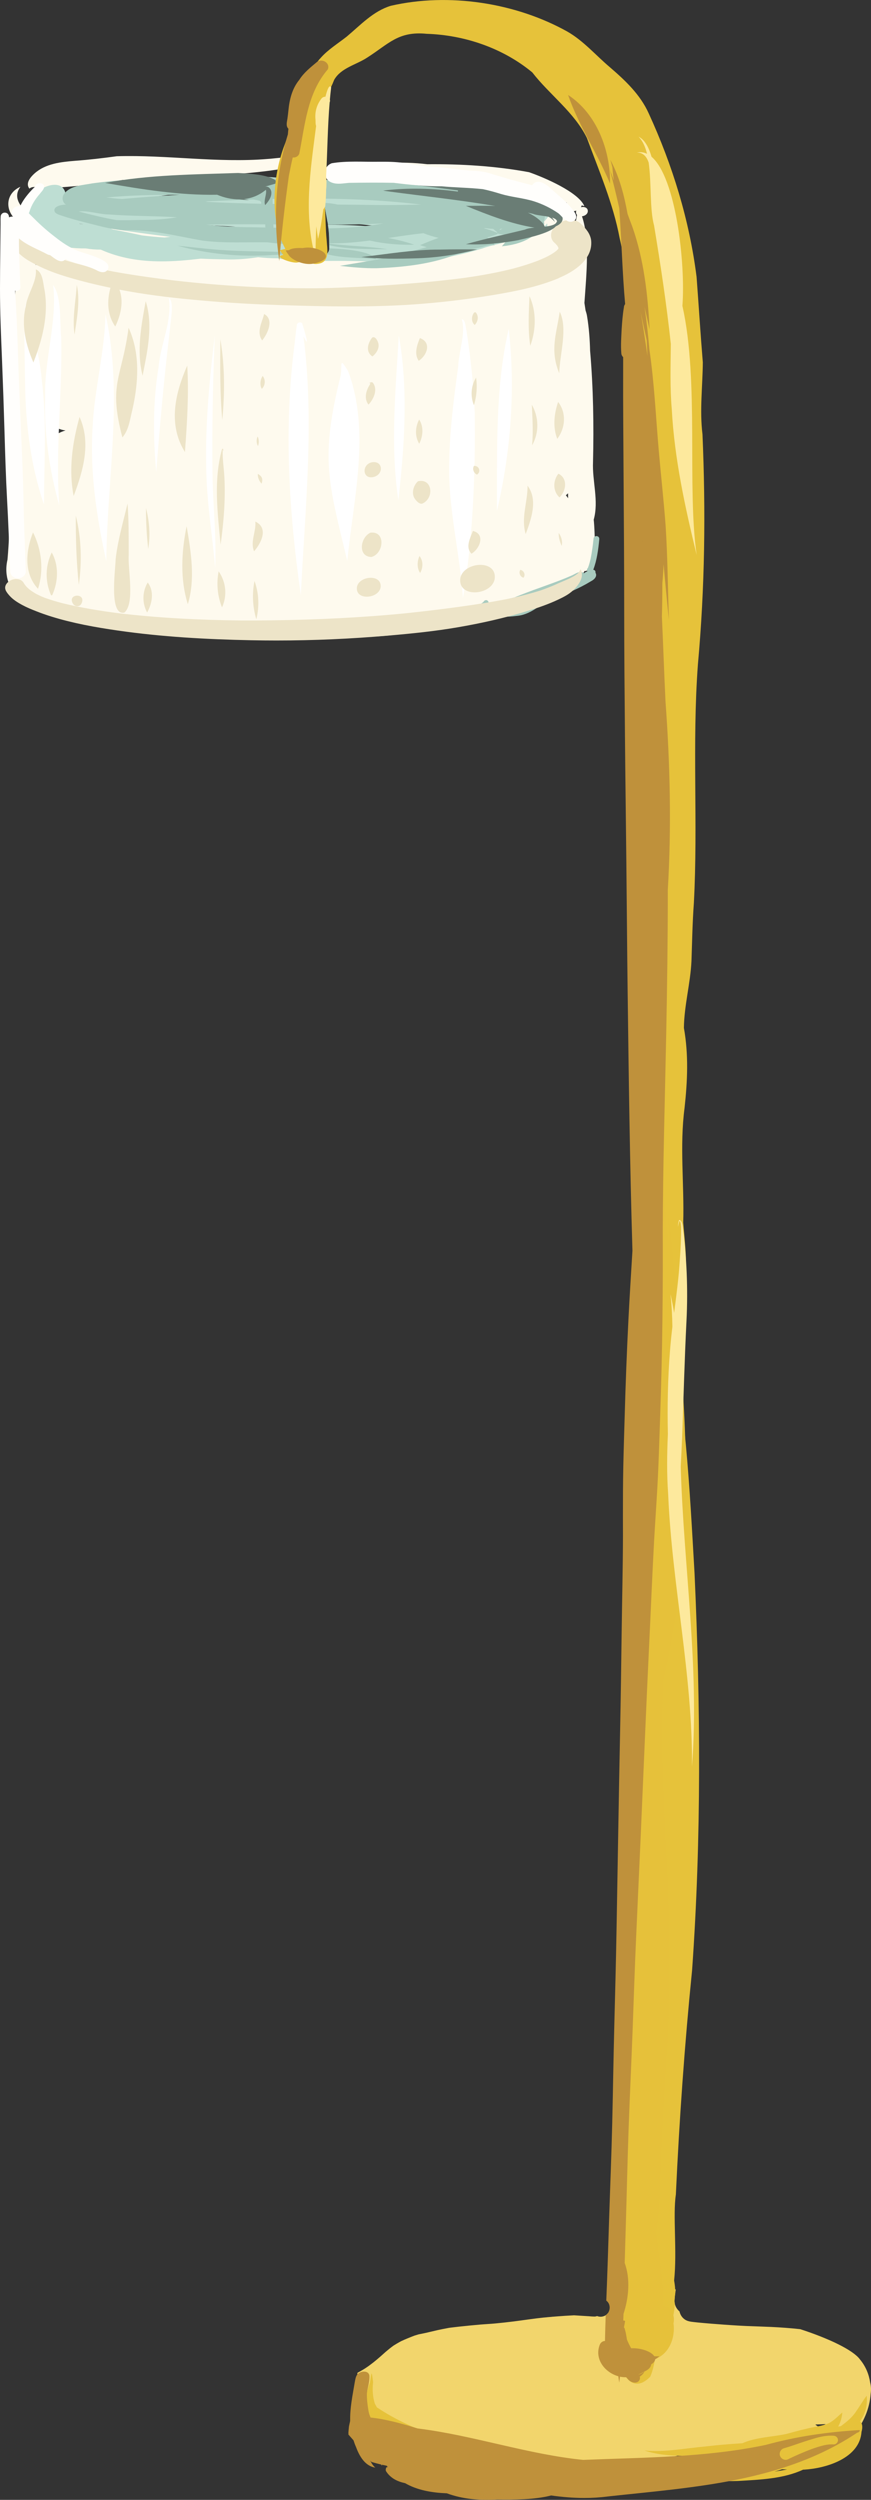 <?xml version="1.0" encoding="UTF-8"?>
<svg id="Layer_2" data-name="Layer 2" xmlns="http://www.w3.org/2000/svg" viewBox="0 0 373.92 1072.64">
  <rect x="0" y="0" width="373.92" height="1072.64" fill="#333333" stroke="none"/>
  <defs>
    <style>
      .cls-1 {
        fill: #f2d56c;
      }

      .cls-2 {
        fill: #bf913b;
      }

      .cls-3 {
        fill: #fde99d;
      }

      .cls-4 {
        fill: #e6c13a;
      }

      .cls-5 {
        fill: #6a7d75;
      }

      .cls-6 {
        fill: #fff;
      }

      .cls-7 {
        fill: #beded3;
      }

      .cls-8 {
        fill: #fffefc;
      }

      .cls-9 {
        fill: #fefaee;
      }

      .cls-10 {
        fill: #ede4c8;
      }

      .cls-11 {
        fill: #a8cbbf;
      }

      .cls-12 {
        fill: #e6c23a;
      }
    </style>
  </defs>
  <g id="Lamp-H">
    <g>
      <g>
        <path class="cls-9" d="M126.35,71.72c-4.19.49-8.35,1.26-12.54,1.76-20.37,2.42-40.94,2.47-61.39,3.78-9.96,1.88-20.08,2.63-30.17,3.43-1.14,0-2.28-.03-3.43-.09-2.05.11-4.47-1.1-6.21.33,0,0,0,0,0,0-1.77-2.28.43-4.89,2.16-6.46,4.81-4.33,11.44-4.97,17.62-5.49,5.94-.43,11.82-1.13,17.72-1.94,21.61-.66,43.23,2.96,64.86,1.16,5.22-.29,18.01-3.18,15.67,5.92-1.17-1.51-2.09-2.96-4.28-2.4Z"/>
        <path class="cls-9" d="M3.22,240.06c1.34-15.19.9-30.49,3.44-45.6,3.44-32.31-4.67-66.1,3.88-97.56-1.19-.64-2.29-1.35-3.23-2.18-5.41-4.3-4.98-11.79,1.47-14.58-3.28,4.28-.32,8.52,3.42,11.3.71-2.09,1.49-4.17,2.38-6.23,0,0,0,0,0,0-.02,2.59,0,5.19.03,7.78.28.15.56.3.84.44,6.31,2.55,13.28,2.44,19.96,3.13,7.33.67,14.71.92,21.99,2,9.67,1.49,19.27,3.47,28.94,4.97,8.39.91,16.8,1.36,25.23,1.59,7.58-.09,15.17-.15,22.76-.16,0,.49,0,.98.02,1.47.01.83.31,1.59.78,2.21.08.1.16.2.25.3.1.1.21.2.32.29.56.46,1.26.75,2.05.78.01,0,.03,0,.04,0,.01,0,.02,0,.03,0h.04c.8,0,1.56-.3,2.18-.78.81-.63,1.37-1.58,1.35-2.65,0-.54-.02-1.09-.02-1.63,7.49.02,14.99.08,22.48.22,2.68.04,5.34-.2,8.01-.44,3.02-.27,6.05-.54,9.09-.39,2.57.12,5.06.07,7.53-.07,4.13-.88,8.24-1.87,12.24-3.26,8.68-3.46,17.01-8.43,26.56-8.94,1.95.14,4.07-.23,6.2-.6,3.92-.67,7.87-1.33,10.94,1.13.33-.4.61-.82.8-1.3.17.62.06,1.26-.17,1.87.11.11.22.21.32.32.44.51.79,1.04,1.1,1.59.23-.01.47-.03.7-.04-.17.12-.35.23-.53.35.12.24.23.49.33.73.27-1.29.52-2.59.75-3.89-.34-.35-.52-.84-.42-1.51.03-.13.07-.24.12-.36-2.14.75-4.89.07-4.49-2.58.07-.32.21-.61.38-.87-2.46-.35-4.92-.75-7.22-1.72-4.72-1.85-8.84-5.16-14.03-5.74-14.22-1.23-28.5-2.11-42.64-3.95-11.75.34-23.53-.21-35.21-1.41-2.06-.27-4.09-.67-6.14-1.04,3.76-.48,7.62-.91,11.51-1.51,11.18-1.58,22.61-2.44,33.85-1.07,14.63-.13,29.29.76,43.65,3.41,6.32,2.18,21.29,8.52,23.79,14.59-.37-.14-.76-.24-1.14-.35-.07.29-.19.55-.35.8,1.5-.36,3.22.21,2.94,2.01-.23,1.08-1.35,1.74-2.48,1.88,3.43,9.99,1.92,24.8,1.05,37.18.17,1.09.34,2.17.5,3.26.27.78.5,1.58.63,2.41.82,4.91,1.18,9.87,1.31,14.85,1.37,15.89,1.63,31.89,1.25,47.71-.37,8.25,2.56,16.69.3,24.78.03.32.07.64.1.96.33,4.01.43,8.71.27,12.95-.2,1.82.22,4.48-1.69,5.54,0,.03-.01.06-.02.08-.04.41-.22.85-.6,1.11-.01.05-.02.1-.03.15-.22.8-1.15,1.32-2.02,1.23-.13.46-.42.89-.9,1.11-1.73.75-3.56,1.23-5.4,1.71-.08.04-.17.08-.25.11-.54.3-1.08.59-1.63.87-1.44.9-2.93,1.74-4.43,2.52-7.22,3.73-15.09,6.31-23.07,8.39-9.5,2.48-19.22,4.3-28.97,5.74-9.87,1.46-19.82,2.51-29.79,3.22-10.27.74-20.56,1.15-30.87,1.3-2.53.04-5.06.05-7.59.05-7.5,0-14.99-.17-22.48-.6-10.45-.59-20.89-1.67-31.23-3.18-2.98-.43-5.95-.92-8.91-1.46-5.49-.11-10.85-1.66-16.17-3.05-1.7-.31-3.4-.6-5.1-.9-2.24.53-4.51.96-6.79,1.23-13.65,3.1-27.45-7.72-24.08-22.01ZM243.7,108.25c-.27.26-.54.5-.83.73,0,1.69-.24,3.39-.58,4.79.42.41.76.84,1.05,1.3.15-1.26.33-2.51.54-3.75-.06-1.02-.12-2.05-.18-3.07ZM243.87,211.67c-.31.28-.61.57-.95.83.35.43.67.86.97,1.28,0-.7-.01-1.41-.02-2.11ZM28.14,184.7c-2.64-.33-4.76-1.41-6.46-3.07.21,2.04.42,4.08.63,6.12,1.62-1.32,3.54-2.37,5.83-3.05ZM97.34,124.84c.32-.22.65-.42.98-.61-.83.04-1.66.08-2.5.1.51.17,1.01.34,1.52.51ZM32.32,101.46c1.26.73,2.54,1.42,3.91,1.94,4.08,1.89,8.59,2.38,12.94,3.34.23.06.45.1.68.15-4.79-1.68-9.52-3.58-14.29-5.22-1.07-.06-2.15-.13-3.24-.2ZM14.72,98.66c.13,5.02.32,10.04.61,15.06.94-.87,2.08-1.68,3.44-2.41.23-1.93.44-3.86.64-5.78-1.71-1.7-2.93-3.82-2.19-6.14-.86-.22-1.69-.46-2.49-.73ZM142.93,109.33c2.13.23,4.25.45,6.35.67,5.41-.11,10.82-.42,16.22-.97-7.52.2-15.04.26-22.57.3Z"/>
      </g>
      <g>
        <path class="cls-7" d="M184.79,90.87c-1.86.02-3.72.04-5.58.03-7.84,0-15.69-.21-23.55-.48,2.36.29,4.72.66,7.07,1.15-6.08-.22-12.22-.09-18.35.27,2.93.51,5.86,1.07,8.76,1.72-4.16.65-8.34,1.26-12.52,1.81-.01-.06-.02-.12-.03-.19-.18-1.02-.37-2.03-.55-3.05,0,0,0,0,0,0-.14-.77-.28-1.55-.41-2.32h0s-.02-.09-.02-.14c-.01-.06-.02-.11-.03-.17h0c-.06-.34-.12-.69-.18-1.03-.59-3.36-1.09-6.72-1.66-10.08,8.78,1.28,15.76,2.67,18.2,3.42,10.55.58,21.8.26,31.88,3.1,2.66,2.21-.35,5.65-3.02,5.94Z"/>
        <path class="cls-7" d="M15.33,82.94c2.9-3.08,10.78-6.08,12.63-.61.25,1.39.42,2.67.57,3.85,3.68-2.33,8.67-4.05,10.95-4.46,13.2-.87,29.26-5.8,41.51.47,1.38-8.59,28.32-7.4,49.71-4.74.39,3.38.9,6.75,1.41,10.12.1.66.21,1.31.32,1.97-2.4-.09-4.81-.16-7.21-.24,1.12.11,2.23.23,3.34.35,1.29-.03,2.59-.06,3.88-.08.03.17.06.35.09.52h0c.12.67.24,1.34.36,2,.25,1.38.52,2.76.77,4.14-1,.11-2,.21-2.99.31,1.01-.02,2.02-.05,3.03-.06.13.75.24,1.5.34,2.25,0,0,0,0,0,0,0,.02,0,.04,0,.06.06.48.1.96.14,1.45,0,0,.02,0,.02,0,.01.12.02.24.03.35,0,0,0,0,0,0,.01.14.02.28.03.42,0,.08.01.15.02.23,0,.03,0,.07,0,.1,0,.13,0,.27.01.4h0c0,.24.02.49.02.73,0,0,0,0,0,0,0,.05,0,.1,0,.15,0,0,0,0,0,0,0,.29,0,.57,0,.86,0,.11,0,.22,0,.33,0,.05,0,.1,0,.16,0,0,0,0,0,0,0,.05,0,.09,0,.14h0s0,.06,0,.09c0,.62.01,1.25.02,1.87,0,.06,0,.13,0,.19h0c0,.06,0,.11,0,.17,0,0,0,0,0,0,0,.28.05.56.11.82.02.07.04.14.06.22.06.19.13.38.22.55.04.07.07.14.11.21.11.19.23.37.37.53.03.04.05.08.09.11.18.19.38.37.59.52.53.37,1.17.6,1.88.62h.07c1.29,0,2.51-.77,3.12-1.88.09-.16.16-.33.22-.5.03-.08.06-.17.08-.25.06-.24.1-.49.1-.74,0-.02,0-.04,0-.05,0-.25,0-.51-.01-.76,0,0,0,0,0,0-.02-1.31-.04-2.62-.06-3.92,0-.13-.01-.26-.02-.39-.02-.75-.07-1.49-.14-2.23-.01-.12-.02-.24-.03-.36-.09-.83-.2-1.66-.33-2.49,7.57.03,15.14.32,22.7,1.09.49-.09.95-.19,1.44-.28-3.88-.36-7.75-.79-11.63-1.16,13.96-1.26,28.06-2.04,42.15-2.73.52-.11,1.04-.22,1.55-.34,4.81-1.02,9.24-3.29,13.04-6.41-.11.19-.4.43-.61.66-2.23,2.46-4.87,4.3-7.72,5.79,3.77-.18,7.55-.35,11.31-.53,5.2-.98,10.47-1.57,15.7-1.48.04-.01.07-.02.11-.03-.03.01-.05.02-.08.03.61.01,1.22.03,1.82.06.16.05.32.11.48.17,1.47-.44,2.94-.89,4.41-1.36.02-.06.05-.12.07-.18-.23-.19-.7-.12-.89-.24.67-.25,1.13-.1,1.42.23.19-.06.38-.11.56-.17-.39-.1-.92-.11-1.23-.24.69.04,2.68-.92,2.53.3-.5.46-1.03.87-1.55,1.3-.03.29-.1.59-.24.86-1.56,2.74-3.76,4.76-6.33,6.27-.24.32-.52.63-.85.92,2.85-.88,5.45-1.75,5.88-3.16,1.52,3.29-6.86,5.43-11.17,6.09-5.47,2.08-12.72,3.27-16.41,4.68-9.68,3-19.68,4.94-29.81,5.43-3.53.18-7.07.24-10.6.24-6.21,0-12.43-.19-18.64-.3-1.63,0-3.27,0-4.91,0-5.95.02-11.88.05-17.83-.4-2.14-.1-4.25-.36-6.33-.72-.1,0-.21,0-.31,0-2.68,0-5.36-.18-8.02-.46-3.87.59-7.76.97-11.69.97-.76,0-1.52-.01-2.29-.04-3.52-.06-7.06-.15-10.61-.32-5.76.69-11.36,1.17-16.82,1.17-9.06,0-17.73-1.3-26.12-5.05-2.16.02-4.31-.16-6.43-.51-5.34.05-10.66-.53-15.58-2.69-8.37-2.98-13.28-14.33-5.96-20.94ZM34.08,95.96s.1.05.14.07c.43.06.86.12,1.31.18-.02,0-.03-.02-.05-.03-.47-.07-.94-.15-1.41-.22ZM48.43,98.44c6.17,1.19,11.52,2.34,12.47,2.56,3.23.4,6.47.7,9.71.92.86-.09,1.72-.18,2.57-.29-8.57-1.02-17.12-2.25-25.64-3.56.3.13.59.26.89.38ZM93.95,97.27c2.39.01,4.78,0,7.16-.03-7.51-.42-15.04-.72-22.57-1.16,5.11.59,10.24,1.03,15.4,1.19ZM34.27,90.35c1.84.13,3.67.3,5.5.49,8.24-.34,16.46-1.65,24.71-2.73-3.31-.4-6.6-.93-9.88-1.64-6.76,1.48-14.08.54-20.33,3.88ZM59.89,85.71c7.1.14,14.24-.28,21.3-1.12-.11-.37-.19-.73-.23-1.07-6.81-.88-14.07,1.02-21.07,2.19ZM213.22,96.06c-1.36.14-2.73.24-4.1.3-5.73.75-11.58,1.04-17.38,1.22.58.1,1.17.2,1.75.32.56.21,2.84.68,5.41,1.3,4.79-.97,9.57-2.01,14.33-3.14,0,0-.01,0-.02,0Z"/>
      </g>
      <g>
        <path class="cls-11" d="M234.03,91.6c0,.13,0,.27,0,.4-.05,1.08-.25,2.07-.58,2.97.09.27.16.56.2.87-.04.94-.68,1.65-1.47,2.02-.33.53-.72,1.07-1.21,1.62-4.26,4.05-9.81,5.64-15.52,6.2.54-.64,1.09-1.27,1.65-1.91-1.75.24-3.49.41-5.12.53.14.3.25.62.3.97-1.22-.35-2.52,0-3.75.27-2.73.82-5.52,1.39-8.32,1.71-11.72,5.72-25.32,7.35-38.51,7.84-5.28.08-10.54-.42-15.78-1.01,7.18-1.26,14.56-2.27,21.73-3.9,5.21-1.29,10.38-2.71,15.55-4.14-.96-.26-1.91-.53-2.86-.85,2.58-1.08,5.23-2.19,7.95-3.12-2.21-.51-4.38-1.18-6.5-2.01-5.07.53-10.12,1.31-15.16,2.06,3.79.69,7.54,1.62,11.18,2.87-6.37.19-12.8-.36-19.05-1.77-5.39.69-10.79,1.2-16.25,1.18-.38,0-.77.01-1.15.02-.01-.84-.03-1.68-.04-2.52-.02-1.32-.13-2.63-.3-3.92.62-.01,1.23-.03,1.85-.04,7.28-.17,14.55-.77,21.73-2.07-7.93.39-15.87.54-23.8.56-.07-.41-.14-.82-.21-1.24-.39-2.16-.78-4.31-1.16-6.47,0,0,0,0,0,0-.01-.08-.03-.16-.04-.23-.02-.12-.04-.24-.06-.36-.02-.13-.05-.27-.07-.4h0c-.04-.22-.08-.44-.11-.65,1.94.03,3.87.25,5.75.7,5.66.04,11.35.1,17.1.2,6.28.05,12.55-.05,18.82-.21-13.96-1.67-27.96-2.39-41.98-2.54-.44-2.71-.86-5.41-1.33-8.11,1.5.04,3.01.07,4.51.11.81-2.06,4.1-2.18,6.43-2.17,3.08-.09,6.06-.77,9.04-1.39,2.08-.26,4.18.19,6.23.48.93-.73,2.17-.49,3.23-.2,2.86.61,5.78.97,8.7,1.21,6.9.01,13.84.5,20.1,3.25,4.21.12,8.44.45,12.45,1.46,3.52.89,7.02,1.81,10.57,2.56,3.3.7,6.64,1.24,9.99,1.72,1.61.39,4.91-.06,6.65.96,1.31.77,2.16,2.12,1.5,3.64-.56,1.07-1.56,2.03-2.89,2.88ZM213.39,99.88s.03.02.05.03c-.03-.09-.03-.19.02-.29-.61-.43-1.19-.9-1.72-1.42-1.15-.05-2.29-.16-3.43-.33-.2.02-.4.04-.6.06,1.91.52,3.8,1.16,5.67,1.95ZM214.69,98.2c-.07.19-.15.39-.23.58.35-.21.77-.43,1.25-.67-.34.03-.68.07-1.02.09ZM219.81,100.68c-.2,0-.39,0-.57-.03-3.38.07-5.07-.13-5.61-.52,0,.15-.1.32-.29.38-1.37.54-2.77.98-4.18,1.36.52.25,1.02.53,1.45.86,2.88-.38,5.75-.76,8.58-1.33.21-.24.41-.48.62-.72Z"/>
        <path class="cls-11" d="M23.63,91.13c-1.39-2.57,2.81-3.33,4.67-3.34-1.53-.98-1.85-3.02-.87-4.49,2.73-3.76,8.01-3.79,12.21-4.62,23.69-3.27,47.7-2.26,71.54-2.26,6.43.17,12.92.34,19.45.5.31,2.76.7,5.51,1.11,8.25-4.91,0-9.82.09-14.73.2.02.71.03,1.42.04,2.12,4.61.07,9.23.12,13.85.15.4-.05.79-.11,1.19-.16,0,.02,0,.05.01.07,0,.04.01.07.02.11.22,1.47.49,2.94.75,4.41.07.41.15.83.23,1.25,0,0,0,0,0,0,.06.34.13.68.19,1.02,0,0,0,0,0,0,.13.69.26,1.37.38,2.06-4.14-.02-8.29-.05-12.43-.09-1.3-.01-2.6-.02-3.9-.03.02.38.03.77.06,1.15,0,.09-.01.18-.03.26,5.52.14,11.04.29,16.56.31.15,1.06.27,2.13.33,3.2.03.81.04,1.61.05,2.42,0,0,0,0,0,0,0,.26,0,.51,0,.77,0,0,0,0,0,0h0c0,.12,0,.24,0,.35-1.9.12-3.78.18-5.67.18-4.58,0-9.13-.35-13.65-.93-.38,0-.76-.02-1.14-.03-2.37-.02-4.73,0-7.1.02-6.66.06-13.33.12-19.94-.76-11.21-1.96-22.07-4.88-33.63-4.43-5.84-.37-11.44-2.1-17.1-3.48-3.17-.8-6.31-1.67-9.41-2.72-1.04-.36-2.33-.65-3.06-1.51ZM112.11,86.68c-.21-.14-.41-.31-.57-.53-.89-.22-1.81-.4-2.74-.55-6.54.21-13.07.49-19.6.78-.33.07-.66.14-.98.21,8.03.43,15.98.68,23.91.84-.01-.25-.01-.5-.02-.75ZM113.9,97.45c-.01-.39-.02-.79-.03-1.18-8.43-.06-16.87-.07-25.3.14,6.48.8,13.02,1.07,19.54,1.1,1.94.03,3.89.07,5.83.11,0-.06-.04-.12-.04-.18ZM45.64,84.73c2.23.28,4.46.52,6.7.66,8.24-.75,16.49-1.35,24.75-1.82-10.49.03-21,.17-31.45,1.16ZM50.17,94.45c3.39.11,6.79-.01,10.17-.07,5.25,0,10.48-.23,15.65-1.16-9.73-.6-19.5-.45-29.23-1.2-4.36-.05-8.66-1.75-13-1.26,5.43,1.38,10.87,2.77,16.4,3.7Z"/>
        <path class="cls-11" d="M141.36,104.56c8.32,1.05,16.75,1.07,25.04,2.4-8.23-.15-16.91.11-25.03-1.72,0-.23,0-.45-.01-.68Z"/>
        <path class="cls-11" d="M134.35,106.42h0c0,.15.01.3.03.44-.28-.14-.56-.29-.84-.45.25,0,.52,0,.81.01Z"/>
        <path class="cls-11" d="M141.39,106.59s0-.01,0-.02c7.75.29,17.64,1.23,20.12,4.65-6.93-.74-14.34-.38-21.23-2.17.68-.62,1.13-1.5,1.12-2.47Z"/>
        <path class="cls-11" d="M76.15,105.42c5.14.51,10.46,1.16,15.67,1.6,13.38,1.2,26.79.58,40.22,1.64-5.13.31-10.26.56-15.4.78-13.62.9-27.33-.4-40.49-4.03Z"/>
        <path class="cls-11" d="M50.54,269.27c14.02.31,27.94,1.24,41.77,3.59-13.84-.39-28.15-1.2-41.77-3.59Z"/>
        <path class="cls-11" d="M31.29,266.1c-5.52-1.48-11.7-2.33-16.1-6.35,5.77-.01,13.21.54,16.1,6.35Z"/>
        <path class="cls-11" d="M96.41,268.6c6.09.18,12.18.43,18.28.49.51,0,1.03,0,1.54,0-.04-.11-.08-.22-.08-.34,0-.66.6-1.2,1.33-1.21,5.73-.05,11.45-.02,17.16.28,6.15.51,12.28.77,18.41.84,5.56-.45,11.09-1.1,16.6-1.92,1.91-.32,3.82-.63,5.73-.95,2.8-.45,5.61-.94,8.41-1.44,5.79-1.09,11.56-2.28,17.3-3.52,2.21-.68,4.99-1,6.56-2.7.24-.52.92-.77,1.49-.55.6.48.76.96.6,1.42,3.74-.86,7.48-1.75,11.2-2.67.82-.4,1.74-.68,2.55-1.05,3.62-1.43,7.29-2.76,10.96-4.07,3.59-1.29,7.18-2.6,10.66-4.13,1.75-.65,3.77-2.56,5.61-1.12.47-.36.92-.61,1.37-.79.02-.03.02-.05.04-.08-.25-.43-.24-.99.24-1.35.52-1.28.84-2.59,1.17-3.92.58-2.82.98-5.81,1.29-8.82.06-.61.74-1.04,1.39-.96.7.09,1.11.66,1.06,1.27-.21,2.29-.48,4.58-.89,6.85-.38,2.11-.9,4.2-1.67,6.22,0,.02-.02.05-.03.07.47.11.84.34.92.75.06.21.06.4.02.57.66.97.29,2.5-1.98,3.66-4.94,3.02-10.36,5.27-15.86,7.32-1.78,1.83-4.15,3.1-6.65,3.62-2.82,1.99-5.83,3.63-9.47,3.92-1.94.27-3.88.36-5.82.32-2.37,1.13-5.07,1.61-7.66,2.17-3.65.54-7.32,1.04-10.99,1.51-4.42.83-8.9,1.41-13.42,1.66-7.62,1.5-15.24,2.86-23.09,3.15-1.21.04-2.42-.05-3.62-.14-.92-.1-1.39-.72-1.45-1.38-1.24.02-2.48.06-3.73.07-.05,0-.1,0-.15,0-7.42.49-14.87.49-22.3.52-9.32.06-18.64.1-27.94-.58-2.42-.15-5.05-.39-7.67-.67-.73-.08-1.24-.72-1.14-1.37.36-1.6,2.43-.89,3.72-.97Z"/>
      </g>
      <g>
        <path class="cls-6" d="M213.33,219.27c.16-25.98-.82-52.66,5.06-78.15,2.96,26.1.92,52.6-5.06,78.15Z"/>
        <path class="cls-6" d="M196.7,157.37c.2-6.51,3.41-14.44,1.52-20.36t0,0c1.62-.12,1.61,3.39,2.03,4.86,1.84,11.65,3.02,23.4,3.54,35.18.32,26.56-.7,53.43-5.05,79.65-1.25-19.47-6.49-38.82-5.88-58.51.23-13.68,1.96-27.28,3.84-40.81Z"/>
        <path class="cls-6" d="M171.02,214.66c-3.52-23.4-1.16-47.21.18-70.72,4.17,23.21,2.45,47.34-.18,70.72Z"/>
        <path class="cls-6" d="M149.44,159.24c9.73,25.93,2.27,54.75-.35,81.44-8.26-34.34-11.67-44.02-2.79-79.75.63-4.94-.7-7.85,3.14-1.7Z"/>
        <path class="cls-6" d="M127.47,139.32c.13-1.02,1.9-1.39,2.32-.41.73,2.65,3.7,11.87.49,5.43,4.79,36.86.65,74.08-1.13,111.02-5.13-35.54-7.36-71.85-2.69-107.68.31-2.79.58-5.59,1.01-8.36Z"/>
        <path class="cls-6" d="M92.21,144.22c-.87,20.58-1.27,41.11-.96,61.71.38,12.56,1.66,25.32,1.14,37.93-1.21-14.39-3.75-28.93-3.85-43.49-.43-18.79,1.42-37.51,3.64-56.15,0-.01.03-.02.03,0Z"/>
        <path class="cls-6" d="M72.48,127.82c2.49,1.5.62,10.35.57,12.67-2.52,20.64-4.37,41.33-5.99,62.06-1.32-14.89-1.46-30.22,1.03-45.08.85-9.81,5.93-19.95,4.39-29.64Z"/>
        <path class="cls-6" d="M72.47,127.72s0,.07.01.1c-.3-.18-.65-.28-1.09-.22.29.04.75-.09,1.08.12Z"/>
        <path class="cls-6" d="M45.28,134.76c7.77,34.6.62,70.94.36,106.11-4.07-18.61-7.09-37.95-5.9-57.19.7-16.43,5.24-32.46,5.54-48.92Z"/>
        <path class="cls-6" d="M22.82,122.29c3.75,5.3,2.76,16.02,3.46,22.74.53,23.99-2.6,47.94-.83,71.91-4.2-15.1-6.59-30.94-6.06-46.72-.43-15.93,5.29-32.37,3.43-47.94Z"/>
        <path class="cls-6" d="M10.52,135.55c.32-2.06-.09-5.92,1.77-6.78-.11.09-.23.18-.34.28-.05.17-.1.34-.15.51,1.17,11.12,5.22,21.91,6.1,33.16,2.25,17.91,1.03,35.46.98,53.68,0,.01-.02.02-.03,0-5.73-16.85-7.9-34.71-8.08-52.45v.25c0,.05,0,.11,0,.16-.16-9.66-.39-19.11-.25-28.81Z"/>
      </g>
      <g>
        <path class="cls-10" d="M4.88,248.86c1.77-.71,4.29-.56,5.31,1.28.07.12.14.25.21.37.29.43.62.83.96,1.23.42.43.87.84,1.34,1.23.84.64,1.72,1.21,2.63,1.75,1.21.64,2.45,1.21,3.72,1.72,2.54.93,5.13,1.69,7.74,2.38,7.95,1.94,16.01,3.27,24.13,4.31,17.08,2.03,34.88,2.92,52.68,3.11,3.79.02,8.33,0,12.86-.06,19.56-.26,39.09-1.17,58.56-3.12,7.48-.8,14.96-1.7,22.42-2.73,7.56-1.05,15.09-2.21,22.56-3.77,4.08-.93,8.12-1.97,12.11-3.23,2.02-.71,4-1.48,5.97-2.32,1.99-.94,4.05-1.74,6.06-2.64.76-.37,1.52-.75,2.26-1.17.46-.29.91-.59,1.34-.92.15-.13.3-.26.44-.39.14-.14.27-.29.39-.44.08-.11.16-.22.23-.34.14-.24.26-.54.39-.85,0,0,.02-.01.03,0,.28.45.45.99.54,1.51.48,2.9-1.76,5.65-3.71,7.52-1.83,1.75-4.06,2.87-6.32,3.94-4.39,2.09-9.06,3.66-13.7,5.07-9.64,2.94-19.52,5.14-29.45,6.85-9.86,1.7-19.84,2.71-29.81,3.57-15.99,1.39-32.06,2.11-48.11,2.11-3.63,0-7.26-.04-10.89-.11-19.13-.39-38.31-1.44-57.27-4.18-9.55-1.38-19.13-3.09-28.36-5.96-2.23-.69-4.44-1.46-6.61-2.32-2-.78-4-1.6-5.89-2.62-2.05-1.1-4.08-2.36-5.63-4.12-.42-.48-.87-1.01-1.21-1.58-.15-.21-.28-.44-.36-.67-.03-.08-.06-.15-.08-.23-.65-1.81.91-3.51,2.53-4.16Z"/>
        <path class="cls-10" d="M239.9,119.34c-9.17,3.83-19.05,5.74-28.82,7.35-9.77,1.62-19.6,2.82-29.48,3.63-10.56.87-21.15,1.17-31.75,1.17-9.79,0-19.59-.26-29.37-.57-10.14-.32-20.29-.85-30.4-1.68-10.33-.86-20.67-1.91-30.9-3.56-2.64-.43-5.28-.89-7.91-1.4,1.93,5.08.56,11-1.79,15.83-3.48-5.01-3.61-10.98-2.06-16.63-6.13-1.28-12.21-2.76-18.22-4.55-4.68-1.39-9.36-3.09-13.7-5.34-2.2-1.14-4.43-2.32-6.31-3.94-1.05-.9-2-1.84-2.85-2.94-.57-.74-1.23-1.73-1.38-2.68-.26-1.78.47-3.55,2.02-4.44.29-.26.61-.48.98-.6,0,0,.01,0,.01,0,.17.19.29.4.39.62.09.07.18.13.27.2.37.3.74.6,1.07.93.66.67,1.15,1.37,1.67,2.13.44.54.9,1.04,1.4,1.53.8.69,1.63,1.31,2.51,1.89,1.77,1.06,3.6,1.92,5.48,2.78,1.9.75,3.81,1.51,5.77,2.13,2.06.65,4.13,1.25,6.21,1.85,13.42,3.44,27.13,5.48,40.86,7.16.46.05.92.11,1.39.16,20.26,2.34,40.66,3.43,61.05,3.32,1-.01,2.01-.02,3.01-.05,10.19-.26,20.39-.79,30.56-1.51,9.87-.7,19.73-1.59,29.54-2.87,7.23-1.01,14.4-2.29,21.48-4.1,3.51-.95,6.97-2.03,10.37-3.33,1.45-.6,2.89-1.23,4.29-1.93.81-.44,1.61-.91,2.39-1.41.42-.3.83-.62,1.24-.94.19-.18.38-.36.56-.54.06-.08.12-.16.19-.24,0-.02.02-.03.03-.05,0-.01,0-.02.01-.03,0-.02.01-.04.02-.07,0-.03,0-.06,0-.1,0-.06-.01-.13-.02-.19-.03-.09-.06-.17-.09-.26-.12-.24-.26-.46-.41-.69-.26-.31-.53-.61-.81-.9-.26-.22-.52-.44-.74-.68-1.18-1.29-1.37-3.11-.72-4.7.59-1.44,1.76-2.59,3.07-3.38,2.67-1.61,6.81-2.06,9.27.2,1.14.97,2.14,2.15,2.98,3.36.82,1.2,1.43,2.67,1.55,4.13.62,8.02-7.43,13.17-13.93,15.88Z"/>
        <path class="cls-10" d="M179.76,154.82c-2.05-2.9-.75-6.77.5-9.76,5.13,1.88,3.11,7.4-.5,9.76Z"/>
        <path class="cls-10" d="M179.97,190.4c-1.92-3.14-1.75-7.15-.02-10.39,2,3.11,1.68,7.16.02,10.39Z"/>
        <path class="cls-10" d="M179.47,206.49c6.1-1.35,7.04,7,2.08,9.49-1.41.75-3.08-1.31-3.65-2.25-1.33-2.29-.35-5.56,1.56-7.24Z"/>
        <path class="cls-10" d="M180.36,245.86s0,0-.01,0c-1.42-2.16-1.31-5.03-.25-7.28,1.65,2.12,1.57,4.99.26,7.27Z"/>
        <path class="cls-10" d="M162.42,147.29c.54,2.18-.87,4.35-2.53,5.65,0,0,0,0-.01,0-3.05-1.96-2-5.71-.1-8.1,1.31-.76,2.38,1.42,2.64,2.44Z"/>
        <path class="cls-10" d="M159.98,164.13c2.4,2.86.47,7.12-1.79,9.48-2.02-2.61-1.06-6.02.59-8.59,0-.01.05-.13.1-.24.03-.09.06-.18.09-.27-.12-.11-.37-.12-.47-.22.51-.11.95-.52,1.47-.15Z"/>
        <path class="cls-10" d="M160.48,204.64c-4.85,1.26-5.32-5.11-1.06-6.23,4.96-1.09,5.52,5.05,1.06,6.23Z"/>
        <path class="cls-10" d="M159.45,239c-5.99-.18-4.78-8.44-.44-10.43,6.69-.86,5.83,8.99.44,10.43Z"/>
        <path class="cls-10" d="M153.25,251.77c1.02-4.83,11.03-5.58,10.12.41-1.02,4.83-11.03,5.58-10.12-.41Z"/>
        <path class="cls-10" d="M204.39,134.24c1.24,1.6.76,3.82-.59,5.19-1.55-1.27-1.46-3.71-.31-5.24.25-.25.74-.3.9.05Z"/>
        <path class="cls-10" d="M203.45,173.87c-1.57-3.8-1.29-8.29.94-11.85.54,3.86.26,8.07-.94,11.85Z"/>
        <path class="cls-10" d="M204.79,203.66s0,0,0,0c-1.41-.6-2.14-2.43-1.31-3.77,2.22-.1,3.15,2.45,1.31,3.77Z"/>
        <path class="cls-10" d="M202.42,237.57c-2.79-2.77-.53-6.72.6-9.75,5.46,1.35,3.01,7.65-.6,9.75Z"/>
        <path class="cls-10" d="M212.35,248.57c-1.49,7.02-16.02,8.11-14.71-.6,1.49-7.02,16.02-8.11,14.71.6Z"/>
        <path class="cls-10" d="M227.3,127.07c3.09,6.65,2.82,14.51.35,21.32-1.08-6.99-.64-14.29-.35-21.32Z"/>
        <path class="cls-10" d="M228.43,191.08c.52-5.69.15-11.63-.12-17.43,3.05,5.35,3.22,11.99.12,17.43Z"/>
        <path class="cls-10" d="M226.48,208.4c4.56,6.06,1.59,14.32-.8,20.74-2.11-6.86.89-13.82.8-20.74Z"/>
        <path class="cls-10" d="M223.38,244.49c1.54.34,2.37,2.11,1.35,3.41-1.42-.39-2.2-2.16-1.35-3.41Z"/>
        <path class="cls-10" d="M240.29,133.76c3.57,7.19,0,18.18-.21,26.41-4.1-10.05-1.19-16.75.21-26.41Z"/>
        <path class="cls-10" d="M239.24,188.3c-1.99-4.97-1.37-10.85.37-15.82,3.66,4.75,3.13,11.16-.37,15.82Z"/>
        <path class="cls-10" d="M239.72,203.26c4.14,1.98,3.36,7.41.48,10.18-2.91-2.63-2.87-7.2-.48-10.18Z"/>
        <path class="cls-10" d="M241.12,234.23c-.74-1.64-1.37-3.76-1.26-5.57,1.12,1.64,1.77,3.6,1.26,5.57Z"/>
        <path class="cls-10" d="M112.54,146.08c-2.55-3.67-.07-7.63.85-11.33,4.38,2.29,1.55,8.43-.85,11.33Z"/>
        <path class="cls-10" d="M112.77,161.31c1.33,1.69,1.14,4.05-.37,5.56-.97-1.66-.7-4,.37-5.56Z"/>
        <path class="cls-10" d="M110.6,187.29c.62,1.19.66,2.79.16,4.08,0,0-.02.02-.03,0-.7-1.28-.71-2.77-.14-4.09Z"/>
        <path class="cls-10" d="M112.47,205.18c.24.83.12,1.57-.2,2.36-.98-1.14-1.72-2.71-1.58-4.22.67.42,1.55,1.06,1.78,1.86Z"/>
        <path class="cls-10" d="M109.61,223.79c5.76,2.75,2.61,9.15-.53,12.75-1.75-4.14.95-8.44.53-12.75Z"/>
        <path class="cls-10" d="M110.04,265.66s-.03.01-.03,0c-1.55-5.29-1.87-11.01-.74-16.36,1.89,5.26,2.12,10.94.78,16.35Z"/>
        <path class="cls-10" d="M94.59,145.53c1.95,11.48,1.93,23.13.84,34.69-1.05-11.39-.92-23.25-.84-34.69Z"/>
        <path class="cls-10" d="M95.33,192.7c.55-.58.53.46.63.82-.14-.08-.21-.44-.35-.6-.17,4,.54,8.03.73,12.04.49,9.6-.32,19.23-1.63,28.74-1.27-13.42-3.12-27.76.61-41Z"/>
        <path class="cls-10" d="M95.31,260.62c-1.95-4.78-2.47-10.37-1.44-15.46,3.18,4.59,3.77,10.37,1.44,15.46Z"/>
        <path class="cls-10" d="M80.64,259.25c-3.4-10.76-2.75-22.53-.52-33.46,1.98,11.6,3.73,22.78.52,33.46Z"/>
        <path class="cls-10" d="M80.38,156.86c.75,12.26-.08,24.81-.98,37.11-7.35-11.81-4.26-25.1.98-37.11Z"/>
        <path class="cls-10" d="M62.55,129.22c3.3,10.43.7,21.55-1.34,32.01-2.67-10.56-.58-21.46,1.34-32.01Z"/>
        <path class="cls-10" d="M63.64,235.57c-.69-5.69-.98-11.83-.98-17.57,1.51,5.76,1.94,11.68.98,17.57Z"/>
        <path class="cls-10" d="M63.17,262.82s0,0-.01,0c-2.18-4-2.12-8.97.26-12.88,2.89,3.82,1.93,8.91-.25,12.87Z"/>
        <path class="cls-10" d="M53.42,262.83c-6.8,1.67-3.81-18.73-3.78-22.85.91-8.11,3.24-16.01,5.12-23.94.54,7.22.49,14.72.5,22.04-.42,6.26,2.71,20.76-1.83,24.74Z"/>
        <path class="cls-10" d="M52.54,187.69c-6.11-23.24-.24-25.18,2.66-47.05,5.07,10.99,4.24,23.58,1.63,35.18-1.05,4.03-1.47,8.61-4.28,11.86,0,0,0,0-.01,0Z"/>
        <path class="cls-10" d="M32.96,122.21c1.54,6.9.04,14.38-.95,21.35-1.06-7.04.52-14.27.95-21.35Z"/>
        <path class="cls-10" d="M32.54,221.25c2.42,9.74,2.66,19.76,1.31,29.68-1.08-9.71-1.35-19.9-1.31-29.68Z"/>
        <path class="cls-10" d="M34.94,259.04c-.8,1.52-2.77,1.34-3.62-.02-2.65-4.43,6-4.74,3.62.02Z"/>
        <path class="cls-10" d="M34.15,178.91c5.02,11.07,1.57,23.08-2.53,33.9-2.22-11.24-.54-22.91,2.53-33.9Z"/>
        <path class="cls-10" d="M22.48,255.25c-.08.21-.6.31-.63,0-2.55-5.87-2.42-12.43.36-18.2,3.1,5.53,2.83,12.45.26,18.19Z"/>
        <path class="cls-10" d="M16.32,252.65c-6.17-6.63-5.28-16.3-2.14-24.2,3.71,7.37,4.7,16.26,2.14,24.2Z"/>
        <path class="cls-10" d="M11.02,131.6c.65-5.4,4.96-10.77,4.35-16,3.08,1.1,3.11,6.04,3.76,8.89,1.81,10.64-.93,21.18-4.79,31.05-3.23-7.41-5.25-15.85-3.33-23.94Z"/>
      </g>
      <g>
        <path class="cls-5" d="M204.88,107.01c-8.36,2.2-17.19,3.56-25.91,3.82-7.92.23-16.04.34-23.85-.54,11.22-1.24,22.46-3.27,33.82-3.2,5.37-.14,10.52-.11,15.94-.08Z"/>
        <path class="cls-5" d="M197.11,80.15c.98-1.87,3.14-3.44,5.75-3.37,8.12,1.01,16.44,2.74,24.11,5.68,4.39,2.33,21.34,10.19,11.6,14.69-2.73,3.17-13.7,5.26-16.29,5.94-7.33,1.33-14.89,2.07-22.27,1.7,8.37-2.4,16.96-4.2,25.43-6.29.84-.44,2.32-.66,4.01-.83-10.1-1.6-20.06-5.5-29.44-9.34,3.96.01,8.31-.14,12.63.06-14.91-2.54-29.95-4.14-44.93-6.13-1-.16-2.21-.26-3.21-.49,10.67-1.31,21.43-.96,32.07.44,0-.17,0-.34.03-.51-14.56-1.88-29.18-3.84-43.86-4.53,14.72-2.86,29.8-.55,44.37,2.98ZM239.03,94.97c.05.12.08.23.11.35.1-.96-.8-1.55-2.14-1.95.51.55.94,1.18,1.23,1.94-.74-.96-1.71-1.77-2.82-2.32-2.42-.46-5.36-.65-6.68-1.26-.71-.15-1.42-.32-2.13-.48,2.39,1.09,4.59,2.56,6.46,4.58.29.4.65.94.76,1.44,2.71-.32,5.01-.86,5.2-2.29Z"/>
        <path class="cls-5" d="M45.13,78.49c18.71-3.53,38.05-3.62,57.08-4.27,4.28.28,14.86.6,17.12,4.27-1.8.52-3.66,1.06-5.55,1.58.53-.1,1.02.02,1.44.26.08.01.17.02.25.04-.03.02-.05.04-.08.07.72.51,1.17,1.43,1.11,2.46-.04,1.98-1.42,3.67-2.65,5.11-.84-1.82.82-4.82.29-6.57-1.04.82-2.08,1.59-3.33,2.19-1.93,1-3.99,1.57-6.09,1.8.77.14,1.53.3,2.28.46-1.41-.04-2.85-.16-4.29-.34-3.23.02-6.49-.73-9.49-1.99-16.15.3-32.21-2.31-48.09-5.06ZM113.72,80.09s-.04.01-.07.02c0,0,0,0,.01,0,.02,0,.04-.02.05-.02Z"/>
        <path class="cls-5" d="M115.49,80.36h0s0,0,0,0c0,0-.02,0-.02,0,0,0,0,0,.01,0,0,0,0,0,0,0Z"/>
        <path class="cls-5" d="M115.5,80.38s0,0,0,0c0,0,0,0,0,0h0Z"/>
      </g>
      <path class="cls-8" d="M11.06,245.09c-.05-3.57-.25-7.15-.38-10.72-.18-4.81-.36-9.62-.46-14.43-.11-4.95-.2-9.91-.38-14.86-.18-4.95-.38-9.91-.59-14.86-.43-10.13-.89-20.25-1.25-30.37-.37-10.2-.63-20.4-1.24-30.58-.63-10.52-1.62-21.03-2.53-31.53-.08-.93-.15-1.85-.23-2.78-.06-.78-.09-1.57-.2-2.34,0,0-.01,0-.02,0-.12-.69-.67-1.27-1.49-1.37-1.09-.14-1.93.63-2,1.59-.08,1.11-.03,2.23-.04,3.33-.01,1.25-.03,2.5-.04,3.75-.03,2.59-.05,5.18-.08,7.77C.06,113.09,0,118.48,0,123.88c-.01,10.3.47,20.6.88,30.89.4,9.99.75,19.98,1.04,29.98.29,9.97.59,19.94,1.13,29.89.26,4.82.5,9.64.69,14.47.18,4.48.31,8.95.5,13.43.04.85.07,1.71.13,2.56.05.82.33,1.56.98,2.16.62.57,1.49.89,2.37.89,1.74,0,3.46-1.39,3.35-3.05Z"/>
      <path class="cls-8" d="M8.78,123.49c-.33-7.05-.66-14.12-.64-21.19,3.5,3.03,8.09,4.6,12.18,6.83,1.34.7,3.07.29,3.86-.92.79-1.19.3-2.81-1.01-3.51-4.02-2.53-8.94-3.93-12.17-7.4-1.34-1.35-2.4-3.02-4.13-3.98-3.3-1.44-5.19,1.52-4.77,4.24.02,4.7.24,9.42.54,14.11.12,1.58-.06,3.81,1.97,4.41.21,1.84.47,3.68.68,5.52.02,1.25-.03,3.2,1.82,3.22.8,0,1.59-.57,1.67-1.32Z"/>
      <path class="cls-8" d="M46.24,115.67c2.64-4.54-11.32-6.93-14.34-8.68-3.48-1.62-6.55-3.93-9.45-6.24-3.08-2.43-5.99-5.09-8.7-7.85-1.62-1.44-2.78-3.57-4.96-4.35-2.06-.57-4.32,1.36-3.63,3.27,1.28,2.57,2.73,5.18,4.67,7.4,0,.49.44.9.95,1,3.44,3.29,7.2,6.31,10.88,9.37,1.66,1.23,4.74,3.96,6.5,1.54,4.16,2.1,8.97,2.68,13.16,4.75,1.54.91,3.78,1.58,4.93-.22Z"/>
      <path class="cls-8" d="M12.63,90.89c.83-2.86,2.45-5.41,4.46-7.71.65-.89,1.64-1.73,1.84-2.82.31-2.23-3.66-2.36-3.84-.26-2.09,1.75-10.15,10.68-5.2,12.21,1.16.3,2.4-.35,2.75-1.42Z"/>
      <path class="cls-8" d="M247.38,93.04c-.08-1.28-.96-2.34-1.73-3.37-2.37-2.9-5.31-5.35-8.18-7.83-2.11-2.07-6.52-6.02-9.02-2.36-6.27-1.56-12.43-3.3-18.58-5.23-2.66-.76-5.47-.95-8.25-1.06-4.41-.33-8.77-1.08-13.17-1.48-5.12-.19-10.15-.88-15.18-1.78-3.54-.54-7.13-.55-10.71-.53-6.7.12-13.53-.47-20.12.64-3.95,1.4-3.95,6.88,0,8.3,2.31.9,4.93.32,7.36.12,6.36-.1,12.74-.15,19.1-.02,6.88.84,13.73,1.54,20.68,1.49,5.88.57,11.81.58,17.67,1.23,2.63.53,5.19,1.27,7.74,2.05,4.71,1.42,9.7,1.72,14.39,3.22,3.62,1.16,7.27,2.98,10.32,5.09,1.22.99,2.11,2.38,3.54,3.11,1.54,1.19,4.14.34,4.13-1.61Z"/>
    </g>
    <g>
      <path class="cls-1" d="M150.39,1039.04s-.07-.07-.1-.11c.21-.91.45-1.82.7-2.74,0,0,0,0,0,0,.02-.08.04-.17.07-.25.43-1.54.86-3.06,1.22-4.61.03-.12.05-.23.08-.35.14-.64.27-1.29.37-1.94,0-.03,0-.05.01-.08.1-.68.19-1.37.26-2.06.03-.29.06-.58.08-.86.03-.38.06-.75.09-1.13.06-.88.11-1.76.15-2.64.05-1.38.09-2.76.13-4.14,0,0,0,0,0,0h0c.73-.39,1.45-.79,2.16-1.21,0,0,.01,0,.02,0,.84-.5,1.65-1.03,2.44-1.59.33-.23.65-.48.98-.72.42-.32.85-.63,1.26-.96.32-.26.65-.51.96-.78.54-.45,1.09-.9,1.62-1.37.11-.1.23-.19.34-.29.77-.67,1.52-1.35,2.28-2.03,0,0,0,0,0,0,.03-.02.05-.05.08-.07,1.09-.94,2.21-1.83,3.37-2.67.18-.12.37-.22.56-.34.28-.17.56-.35.84-.51,0,0,0,0,0,0,.64-.38,1.29-.74,1.95-1.09.33-.15.66-.29.99-.43.01-.01.03-.03.04-.04.43-.19.86-.36,1.28-.54.26-.11.52-.23.79-.33.87-.35,1.74-.7,2.63-1.03.57-.17,1.14-.34,1.71-.51,0,0,0,0,0,0,0,0,0,0,0,0,.63-.12,1.26-.25,1.89-.38,2.05-.42,4.09-.95,6.13-1.41.73-.16,1.46-.31,2.19-.46.97-.19,1.95-.38,2.92-.56,2.68-.34,5.36-.63,8.04-.89.04,0,.08-.01.12-.02,1.72-.17,3.44-.33,5.16-.48,2.13-.18,4.26-.27,6.39-.47,2.66-.25,5.3-.54,7.95-.87.83-.1,1.65-.22,2.48-.33,1.57-.21,3.14-.43,4.7-.64h0s0,0,0,0c1.85-.25,3.69-.49,5.54-.68.51-.05,1.01-.09,1.52-.13.04,0,.09-.02.13-.03.65-.06,1.31-.11,1.96-.16,0,0,.01-.01.02-.02.61-.05,1.23-.09,1.84-.14.16-.01.33-.03.49-.04,2.3-.18,4.6-.33,6.9-.44.1,0,.19-.01.29-.02.01,0,.02,0,.03,0,0,0,0,0,0,0,1.32.09,2.64.18,3.96.25.82.05,1.63.09,2.44.15.11,0,.22.02.33.03,0,0,0,0,0,0,.3.02.6.05.89.07.34.02.67.04,1.01.04.05,0,.1,0,.15,0,.39,0,.76-.08,1.1-.22,0,0,0,0,0,0,0,0,0,0,0,0,.66.27,1.4.35,2.11.25.76-.12,1.5-.44,2.08-.99.15-.14.28-.28.4-.44,1.36.71,2.64,1.76,3.75,3.19,1.49,5.76,2.15,15.42-.18,22.85,1.65.46,3.32.86,5.01,1.15,1.51-.28,3.03-.59,4.54-.9-1.85-2.81-1.1-6.78.13-10.77.32-2.82.62-5.64,1.26-8.41.63-2.68,1.65-5.43,3.51-7.49.93-2.49,1.96-5.08,4.05-6.84,1.81-1.71,4.48-2.81,7.13-3.04-.25,1.55-.47,3.11-.55,4.67-.1,1.87.77,3.62,2.15,4.8.32,1.4,1.07,2.61,2.26,3.43.88.6,1.84.85,2.87.99,1.9.25,3.82.42,5.73.59,1.92.17,3.84.32,5.76.46.79.06,1.58.12,2.38.18,2.06.15,4.11.29,6.17.41.01,0,.02,0,.04,0,1.15.07,2.29.13,3.44.18,3.44.15,6.89.23,10.33.39.08,0,.17,0,.25.01,0,0,0,0,0,0,4.22.2,8.41.5,12.61.96,12,3.9,22.66,8.88,25.65,13.01,2.45,2.95,3.84,6.35,4.36,9.92.39,1.56.47,3.18.2,4.8-.76,12.71-11.19,25.83-23.83,27.11-2.06,0-5.58-.13-8.76-.39,2.34-1.06,4.72-2.04,7.12-2.98,1.82-.62,3.63-1.25,5.51-1.69.72-.14,1.44-.27,2.17-.34.54-.02,1.08-.04,1.62-.02.1.01.2.02.31.02,1.01,0,1.85-.88,1.84-1.88-.01-.98-.82-1.78-1.78-1.83-1.05-.11-2.14-.05-3.19.05-1.33.13-2.67.41-3.97.76.51-.53.98-1.1,1.43-1.69-6.54,4.04-17.73,5.38-23.51,5.71-1.78.17-7.91.31-13.04.1-.09.05-.18.1-.28.14-2.74,1.39-5.76,1.96-8.81,2.13-4.08.15-8.16.19-12.25.23-4.97,1.66-10.03,3.01-15.19,3.87-5.71,1.13-10.49.43-13.74-1.33-10.94.62-21.98.41-32.99.77-3.1-.34-6.23-.64-9.39-.93-2.35-.11-4.69-.33-7.02-.64-22.59-2.05-45.91-4.42-65.65-15.3ZM351.51,1041.42c1.05-.3,2.04-.72,2.96-1.29-1.38.08-2.78.12-4.18.16-.07.04-.14.09-.22.14.5.31.98.64,1.44,1Z"/>
      <path class="cls-1" d="M335,1051.81c-.16.32-.26.68-.27,1.04-.7-.3-.73-.64.27-1.04Z"/>
    </g>
    <g>
      <path class="cls-12" d="M131.49,39.68c1.52-5.19,2.25-10.75,6.17-14.83,3.17-3.58,7.41-6.17,11.16-9.12,5.92-4.94,11.37-10.95,18.97-13.25,24.86-5.7,53.45-1.35,75.7,11.03,7.06,4.02,12.29,10.26,18.44,15.43,6.57,5.66,12.94,11.67,16.57,19.72,10.25,22.32,17.45,45.75,20.54,70.14.92,12.21,1.67,24.44,2.68,36.66-.08,10.31-1.41,20.58-.14,30.9,1.4,33.17,1.04,65.59-1.96,98.65-2.54,34.12.07,68.33-1.74,102.43-.61,8.3-.75,16.59-1.03,24.89-.45,9.67-3.14,19.07-3.25,28.74,2.05,11.4,1.54,22.85.28,34.32-2.15,16.36-.1,32.81-.57,49.23,1.09,13.86,4.01,30.34-6.98,40.98,8,35.81,9.7,72.73,11.83,109.3,2.59,56.76,2.99,113.71-1.04,170.43-3.22,32.02-5.49,64.16-6.97,96.31-1.36,8.96.59,24.29-.75,36.87.31,1.76.51,3.54.51,5.35-.15,1.04-.26,2.08-.32,3.13-.03.53.02,1.06.14,1.56-.65,8.1-3.27,16.37-8.47,22.61-.33,3-.93,5.92-2.12,8.64-11.45,11.66-17.03-13.79-14.55-21.71.26-1.7.61-3.38,1-5.05-.4-6.01.25-12.15,1.52-17.73.71-1.72,1.69-6.07,3.42-8.27-.25-10.48-.51-20.95-.88-31.42-.52-30.27-2.58-60.54-.91-90.8,2.69-53.45,3.3-106.92,5.48-160.39,1.63-41.38,6.73-82.54,8.01-123.93-2.52-6.38-3.98-13.18-4.07-20.05-3.34-22.55-.85-45.15,1.18-67.66,1.85-12.39-.35-24.69.45-37.06,4.47-24.42,5.31-49.51,4.77-74.31-1.93-15.98-1.81-32.08-2.37-48.14-.33-17.04-3.12-33.97-2.51-51.01-.81-21.88.38-43.73-.11-65.62-.08-14.38-4.65-28.14-6.92-42.21-2.54-17.42-2.57-35.06-6.64-52.29-2.81-14.89-8.85-28.8-14.06-42.96-5.44-11.04-15.98-18.5-23.45-28.13-12.59-10.42-29.05-16.03-45.33-16.55-12.19-1.21-16.23,4.28-25.53,10.2-4.7,3.11-11.25,4.39-14.18,9.55-1.76,4.51-4.05,8.31-6.28,12.63-.63,2.81-2.83,9.35-6.61,6.22-2.71-4.28-1.05-9.23.93-13.43Z"/>
      <path class="cls-12" d="M276.67,1051.47c8.67.84,17.38-.96,26.01-1.72,5.27-.64,10.64-1.07,16-1.4,5.79-2.56,12.41-2.65,18.58-3.92,3-.77,5.98-1.65,9.02-2.32,3.16-.84,6.54-1.04,9.55-2.38,2.21-1.12,3.89-2.99,5.77-4.57-.15,2.13-.75,4.21-1.77,6.03.38-.06.76-.11,1.15-.17,2.49-1.86,4.92-3.77,6.61-6.44,1.46-2.02,2.82-4.51,4.5-6.63.36,4.46-.75,8.1-2.9,11,1.18.94,1.16,2.85.66,4.47,0,0,0,0,0,.01-.73,11.3-15.08,15.7-24.7,16.25-.12,0-.25,0-.37,0-8.44,3.95-18.73,4.32-27.84,4.85-6.26.23-12.53-.05-18.78-.56,1.21-.14,2.43-.26,3.65-.38.37-.07.74-.15,1.11-.22-1.13.11-2.26.2-3.34.27,1.54-.33,3.09-.64,4.64-.96-.88-.03-1.76-.08-2.59-.17,7.28-.89,14.38-2.71,21.53-4.29-.38-.06-.76-.14-1.14-.22-5.31,1.98-11.16,2.69-16.8,3.17-4.14.36-8.44.43-12.54.29,2.75-.45,5.54-.77,8.34-1.08-2.4.06-4.8,0-7.15-.52.16-.07.43-.03.65-.06,7.85-1.3,15.64-2.94,23.45-4.31-1.65,0-2.81-.76-3.25-1.83-4.1.54-8.22.95-12.36,1.07-3.07.11-6.28.35-9.3-.03.99-.33,1.98-.66,2.98-.98-6.56.1-13.21-.21-19.33-2.23ZM337.84,1059.62c-.7-.03-1.4-.06-2.08-.11-1.07.38-2.16.71-3.27,1,1.79-.26,3.57-.56,5.35-.88ZM325.58,1054.24c.88-.47,1.75-.9,2.62-1.33-.32.03-.63.06-.95.1-2.33.68-4.7,1.23-7,2-.14.05-.27.08-.41.12,1.91-.32,3.82-.62,5.73-.89Z"/>
      <path class="cls-12" d="M247.46,1058.32c3.65.36,7.9-1.44,11.52-.18-5.45.55-10.65,3.57-16.4,3-8.69-.95-17.65-1.44-26.16-3.2,10.39-1.42,20.67-.39,31.04.38Z"/>
      <path class="cls-12" d="M157.71,1025.94c.26-1.21.63-2.45,1.13-3.73.7-4.73.68-5.25,1.33-.1-.4,3.5-.1,6.55.75,9.25.29.53.58,1.06.88,1.59,10.35,6.96,22.59,11.69,34.35,15.23-4.51.12-9.88-.12-15.23-.99,8.41,2.05,16.56,5.63,25.28,6.6,1.86.21,22.25,3.8,15.15,3.46-16.58.34-28.75-1.73-43-10.53-1.59-.33-3.16-.71-4.7-1.17,2.12,1.31,4.38,2.53,6.69,3.71-5.72-.36-11.11-2.07-15.25-4.93-9.84-1.56-15.33-10.72-9.02-20.46.6.66,1.14,1.36,1.65,2.08Z"/>
    </g>
    <g>
      <path class="cls-4" d="M121.49,109.41s.08-.03.12-.04c-.54-.58-1.02-1.25-1.39-2.02.72-.19,1.48-.38,2.27-.56-6.79-12.42-5.34-30.7-.76-43.44,2.07-5.45,3.49-9.63,4.47-12,2.55-6.88,6.81-16.27,6.61-9.45.41-.85.83-1.69,1.24-2.52-.36-.16.06-.18.25-.13.32.5.56,1.03.75,1.59.12-.26.22-.52.35-.77.13.71.24,1.43.34,2.14.36-1.1.74-2.18,1.12-3.26,1.48,12.18,1.63,24.72.38,37.07.11.31.2.63.29.97,2.71,8.34,1.83,17.27,2.7,25.89.17,3.72,1.63,9.56-3.56,10.29-2.06.39-3.19-.27-3.82-1.42-.78.22-1.59.38-2.41.46-.75.14-1.61.27-2.65.39-1.94.64-10.94-2.5-6.3-3.18Z"/>
      <path class="cls-4" d="M268.1,818.66c1.55-20.85,4.11-41.61,5.55-62.46.72-10.38.98-20.77,1.3-31.16.32-10.34.75-20.66,1.14-31,.02-.49.03-.98.05-1.48-10.82-56.9-.52-115.97,6.01-173.21.24,1.15.47,2.31.71,3.46.11-4.06.23-8.14.82-12.15.07-.41.7-.66,1.02-.42.05-.44.11-.87.16-1.31,0,0,.02-.02.02,0,.52,5.61.9,11.24,1.24,16.87.35,2.97.73,5.93,1.1,8.9-.05-3.42-.15-6.84-.33-10.24-.07-1.32-.2-2.67-.14-4,.17,1.65.43,3.5.69,5.21.05.43.09.86.14,1.29,0-.03,0-.06,0-.1.81,6.42,1.45,12.89,1.95,19.39,1.08,11.94,1.91,23.92,2.35,35.9,4.57,46.36,3.31,94.52-7.33,139.61-.15,8.84-.36,17.69-.32,26.54.03,2.43.05,4.86.12,7.29.59,20.59,2.04,41.13,2.6,61.72.29,10.52.36,21.05.29,31.58-.07,9.96-.25,19.9-.83,29.85-1.07,18.16-2.32,36.3-2.91,54.49-.12,3.73-.37,7.47-.48,11.21-.04,1.1-.09,2.2-.13,3.3-.14,3.56-.64,7.1-1.35,10.59.52.87.8,1.95.71,3.24.12,4.94,2.87,17.93,2.53,27.8,2.95.9,5.03,3.22,4.43,7.19-.02.1-.05.19-.08.29.85,5.77-1.53,14.01-9.58,15.96-13.37,2.32-13.17-8.93-10.69-21.03-2.88-8.87-3.99-18.68-1.18-27.22-.19-.86-.4-1.71-.56-2.58-.84-4.41-1.23-8.8-1.2-13.29.01-1.35.03-2.7.05-4.05.12-12.64.19-25.29.09-37.93-.08-6.2-.2-12.4-.26-18.6-.05-2.97-.11-5.94-.13-8.92-.08-9.82.2-19.63.62-29.44.46-10.38,1.02-20.75,1.79-31.11Z"/>
    </g>
    <g>
      <path class="cls-3" d="M292.81,617.45c.62-16.91,1.05-33.82,1.9-50.71.68-13.71.1-27.49-1.69-41.1-.19-.73-.37-1.91-1.26-2.13-.1-.05-.25,0-.29.11-.24.86-.43,1.93-.45,2.76.23-.85.38-1.71.71-2.51.07.04.13.08.2.12.4.77.39,1.66.47,2.5.04,4.75-.21,9.54-.56,14.28-.46,7.56-1.48,15.07-2.44,22.59-.43-2.71-.93-5.41-1.56-8.08.5,4.65.74,9.31.82,13.99-.42,3.58-.8,7.16-1.06,10.76-.92,11.74-1.14,23.52-.88,35.3-.38,8.59-.5,17.17.12,25.71,1.63,39.14,10.58,77.87,10.23,117.04,3.28-42.97-3.61-85.84-4.83-128.77.2-3.95.4-7.9.56-11.85Z"/>
      <path class="cls-3" d="M287.98,147.56c-.09,9.37-.39,18.77.41,27.96,1.13,21.22,5.71,42.12,10.7,62.64-4.23-28.9,1.12-74.62-6.13-106.91,1.38-18.47-2.81-55.12-13.25-63.98-1.17-3.98-2.85-7.27-5.57-8.62,1.76,1.77,2.89,4.33,3.62,7.34-1.35-.65-2.8-.86-4.33-.53,2.64-.04,4.14,1.7,5.04,4.27,1.26,8.9.42,20.09,2.32,27.01,2.8,16.87,5.37,33.83,7.19,50.83Z"/>
      <path class="cls-3" d="M139.71,41.49c-.7,0-1.39.32-1.77.89-1.99,2.61-2.83,5.68-2.5,8.84.07.79-.07,1.99.27,2.82-2.39,18.75-5.55,38-.26,56.48-.01-4.34.13-8.85.34-13.42.23,1.82.47,3.64.76,5.45,1-4.24,1.71-8.51,2.25-12.8.54-.44.86-1.08.88-1.77.18-2.22.32-4.43.33-6.65.24-1.98.17-3.93,0-5.88.56-10.5.63-21.06,1.51-31.51.16-.41.23-.82.1-1.2.16-1.76.33-3.52.55-5.27-.92-1.63-1.92,1.93-2.45,4.03Z"/>
    </g>
    <g>
      <path class="cls-2" d="M243.88,40.76c12.28,7.99,18.21,23.74,18.01,38.01-5.4-12.92-13.4-24.77-18.01-38.01Z"/>
      <path class="cls-2" d="M284.16,264.75c.56,12.08.96,24.16,1.54,36.24,1.97,26.87,2.6,53.9.99,80.8,0,.3,0,.61,0,.91.01,20.28-.29,40.56-.68,60.84-.56,28.41-1.43,56.82-1.49,85.23,0,1.79.02,3.57.02,5.36.04,14.11-.07,28.22-.31,42.33-.22,13.77-.7,27.53-1.16,41.29-.24,7.11-.5,14.21-.91,21.3-.42,7.36-.94,14.72-1.35,22.08-.77,14.04-1.33,28.1-2.01,42.14-1.37,28.22-2.5,56.46-3.75,84.68-.63,14.16-1.29,28.31-1.92,42.46-.63,13.85-1.07,27.71-1.58,41.57-.53,14.04-1.22,28.08-1.71,42.12-.47,13.58-.77,27.17-1.18,40.76-.16,5.38-.33,10.75-.48,16.13,2.49,6.83,1.77,14.87-.51,21.86-.02.95-.06,1.9-.09,2.85.34,0,.66.06.78.24-.15.87-.32,1.79-.5,2.74.1.07.18.16.25.26.5,1.6.78,3.27,1.04,4.94.53,1.26,1.12,2.51,1.81,3.72,4.22-.21,8.62,1.4,9.93,3.41.3.02.59.03.89.05.4.02.87-.06,1.27-.08-.54.53-1.15.96-1.78,1.34-.05.74-.58,1.49-1.72,2.19-.15,1.5-1.53,2.5-3.14,3.15-.78.48-1.61.89-2.44,1.22,0,0,0,0,0,0,1-.14,1.98-.73,2.76-1.34-.46.93-1.2,1.67-2.09,2.26.12.34.13.72.02,1.1-.74,2.22-3.82,1.56-5.01.04-.28-.29-.54-.61-.8-.91-.91.02-1.81-.06-2.7-.25-.1.85-.2,1.7-.31,2.55-.15-.9-.27-1.81-.39-2.72-5.85-1.62-10.49-7.53-7.87-13.77.55-.96,1.35-1.37,2.13-1.36.09-3.68.19-7.37.32-11.07.17-.11.34-.24.49-.39,1.63-1.52,1.67-4.46-.22-5.84,0,0-.02-.01-.02-.02.48-11.72.84-23.44,1.22-35.16.44-13.64,1.01-27.29,1.33-40.94.33-13.95.53-27.91.89-41.86.37-13.88.72-27.76.97-41.64.51-28.2.95-56.4,1.52-84.6.29-14.21.48-28.42.67-42.62.18-13.88.53-27.76.56-41.64,0-2.69-.02-5.39-.02-8.08,0-7.22.02-14.44.17-21.66.15-7.13.38-14.26.59-21.39.39-13.8.91-27.6,1.61-41.39.5-9.83,1.11-19.66,1.72-29.49-.27-9.26-.52-18.52-.73-27.78-.41-18.57-.72-37.15-.97-55.73-.24-18.39-.5-36.77-.65-55.15-.15-18.51-.36-37.02-.58-55.54-.22-17.96-.37-35.93-.51-53.89-.14-17.93-.07-35.85-.18-53.78-.11-17.69-.21-35.39-.33-53.08-.05-7.77-.07-15.53-.04-23.29,0-1.74,0-3.47,0-5.21-.49-.46-.78-1.1-.79-1.75-.29-3.44,0-6.9.15-10.34.2-3.07.44-6.16.95-9.2.02-.58.22-1.08.54-1.47-1.23-13.79-1.53-27.76-2.53-41.21-1.25-5.52-2.58-11.02-4.03-16.46.58,1.55,1.15,3.1,1.7,4.66-.27-1.88-.47-3.77-.6-5.68-.28-1.06-.56-2.13-.87-3.18,3.85,7.22,5.92,15.14,7.37,23.18.68,1.87,1.38,3.73,2.08,5.57,4.94,14.14,6.64,29.17,7.38,44.05-.71-3.21-1.43-6.42-2.16-9.65.88,6.07,1.56,12.15,2.08,18.24,2.12,14.4,2.76,28.96,4.03,43.45.94,10.7,2.13,21.38,2.93,32.09.87,13.48.94,26.99,1.4,40.48-.82-7.91-1.51-15.91-2.29-23.9-.08,2.71-.27,5.41-.51,8.11,0,4.83-.07,9.65-.2,14.47ZM275.84,232.4c0-.18-.01-.35-.01-.53,0,.19,0,.38,0,.56,0-.01,0-.02,0-.04ZM282.78,336.36c0,.05,0,.1,0,.15,0-.03,0-.06,0-.09,0-.02,0-.04,0-.07ZM277.94,152.69c-.1-2.21-.2-4.42-.3-6.61-.9-4.05-1.76-8.11-2.6-12.18,1.07,6.25,2.04,12.52,2.9,18.8Z"/>
      <path class="cls-2" d="M260.31,987.19s0,0,0,0c.04.04.08.07.12.11-.04-.03-.08-.07-.12-.1Z"/>
      <path class="cls-2" d="M123.59,57.62c.06-.79.13-1.58.23-2.37-1.23-1.18-.6-3.02-.41-4.46.16-1.08.27-2.17.39-3.25.44-4.69,1.53-9.43,4.68-13.28,1.94-3.07,4.78-5.31,7.63-7.7,2.43-1.67,5.78.67,4.6,3.23-8.81,10.27-9.75,23.75-12.22,36.1-.32,1.11-1.57,1.83-2.79,1.68-.01,0-.02,0-.03,0-.61,2.61-1.16,5.24-1.66,7.89-1.7,12.14-3.12,24.33-4.11,36.52-2.66-18.14-1.67-36.8,3.7-54.37Z"/>
      <path class="cls-2" d="M124.06,107.34c.82-.66,2.65-1.06,5.88-.9,6.9-1.39,16.06,4.37,4.42,6.71-4.32.76-9.66-1.9-10.66-4.1-.41-.48-.77-1.01-1.06-1.58.48-.06.95-.1,1.43-.13Z"/>
      <path class="cls-2" d="M149.56,1043.96c.07-.94.15-1.88.25-2.82.16-.79.33-1.58.52-2.37-.14-5.5,1.03-10.95,2.01-16.82.22-1.08.36-2.2,1.04-3.1,1.15-1.52,4.88-1.95,5.2.5.16,2.54-.73,5.03-1.07,7.53-.05,2.39.22,4.77.61,7.13.16,1.2.5,2.3.97,3.31,6.81.71,13.62,2.68,20.18,4.68,23.98,2.96,47.15,11.1,71.08,13.49,26.16-1.05,52.78-1.01,78.47-6.45,13.23-3.62,26.16-5.51,40.06-6.34.72.32-.35.83-.63,1.18h0s-.02.02-.02,0c-.02-.06-.03-.12-.02-.2-31.82,21.33-70.04,23.46-107.23,27.5-3.39.45-6.76.65-10.1.65-4.8,0-9.56-.41-14.29-1.07-6.97,1.8-15.72,1.84-23.14,1.75-7.38.4-14.69-.11-21.63-2.68-6.45-.25-12.7-1.34-17.91-4.35-3.25-.69-6.18-2.09-8.09-4.99-.57-.65.04-2.62.78-1.66-.19-.27-.38-.54-.56-.82-.7-.14-1.39-.29-2.08-.45.02.15.03.29.05.46,0,0-.02.01-.02,0-.15-.19-.27-.37-.39-.55-1.4-.33-2.77-.69-4.12-1.09-.04-.04-.07-.08-.1-.12-.14-.17-.28-.35-.43-.53.48,1.15,1.16,2.21,2.17,3.09-4.43-.7-6.83-4.94-8.26-8.81-.44-.98-.79-1.95-1.1-2.91-.73-.82-1.46-1.64-2.18-2.48,0-.23.01-.45.02-.68ZM334.82,1053.63c.31,1.07,1.37,1.84,2.47,1.84.33,0,.66-.07.98-.23,3.27-1.62,6.64-3.03,10.04-4.36,1.82-.62,3.63-1.25,5.51-1.68.72-.14,1.44-.27,2.17-.34.35-.02.7-.02,1.04-.02.19,0,.38,0,.57,0,.1.01.2.02.31.02,1.01,0,1.85-.88,1.84-1.88-.01-.98-.82-1.78-1.78-1.84-1.05-.11-2.14-.05-3.19.06-1.63.16-3.3.55-4.87,1.01-1.53.45-3.05.91-4.57,1.41-2.93.96-5.82,2.05-8.79,2.89-1.32.38-2.11,1.8-1.74,3.11Z"/>
    </g>
  </g>
</svg>